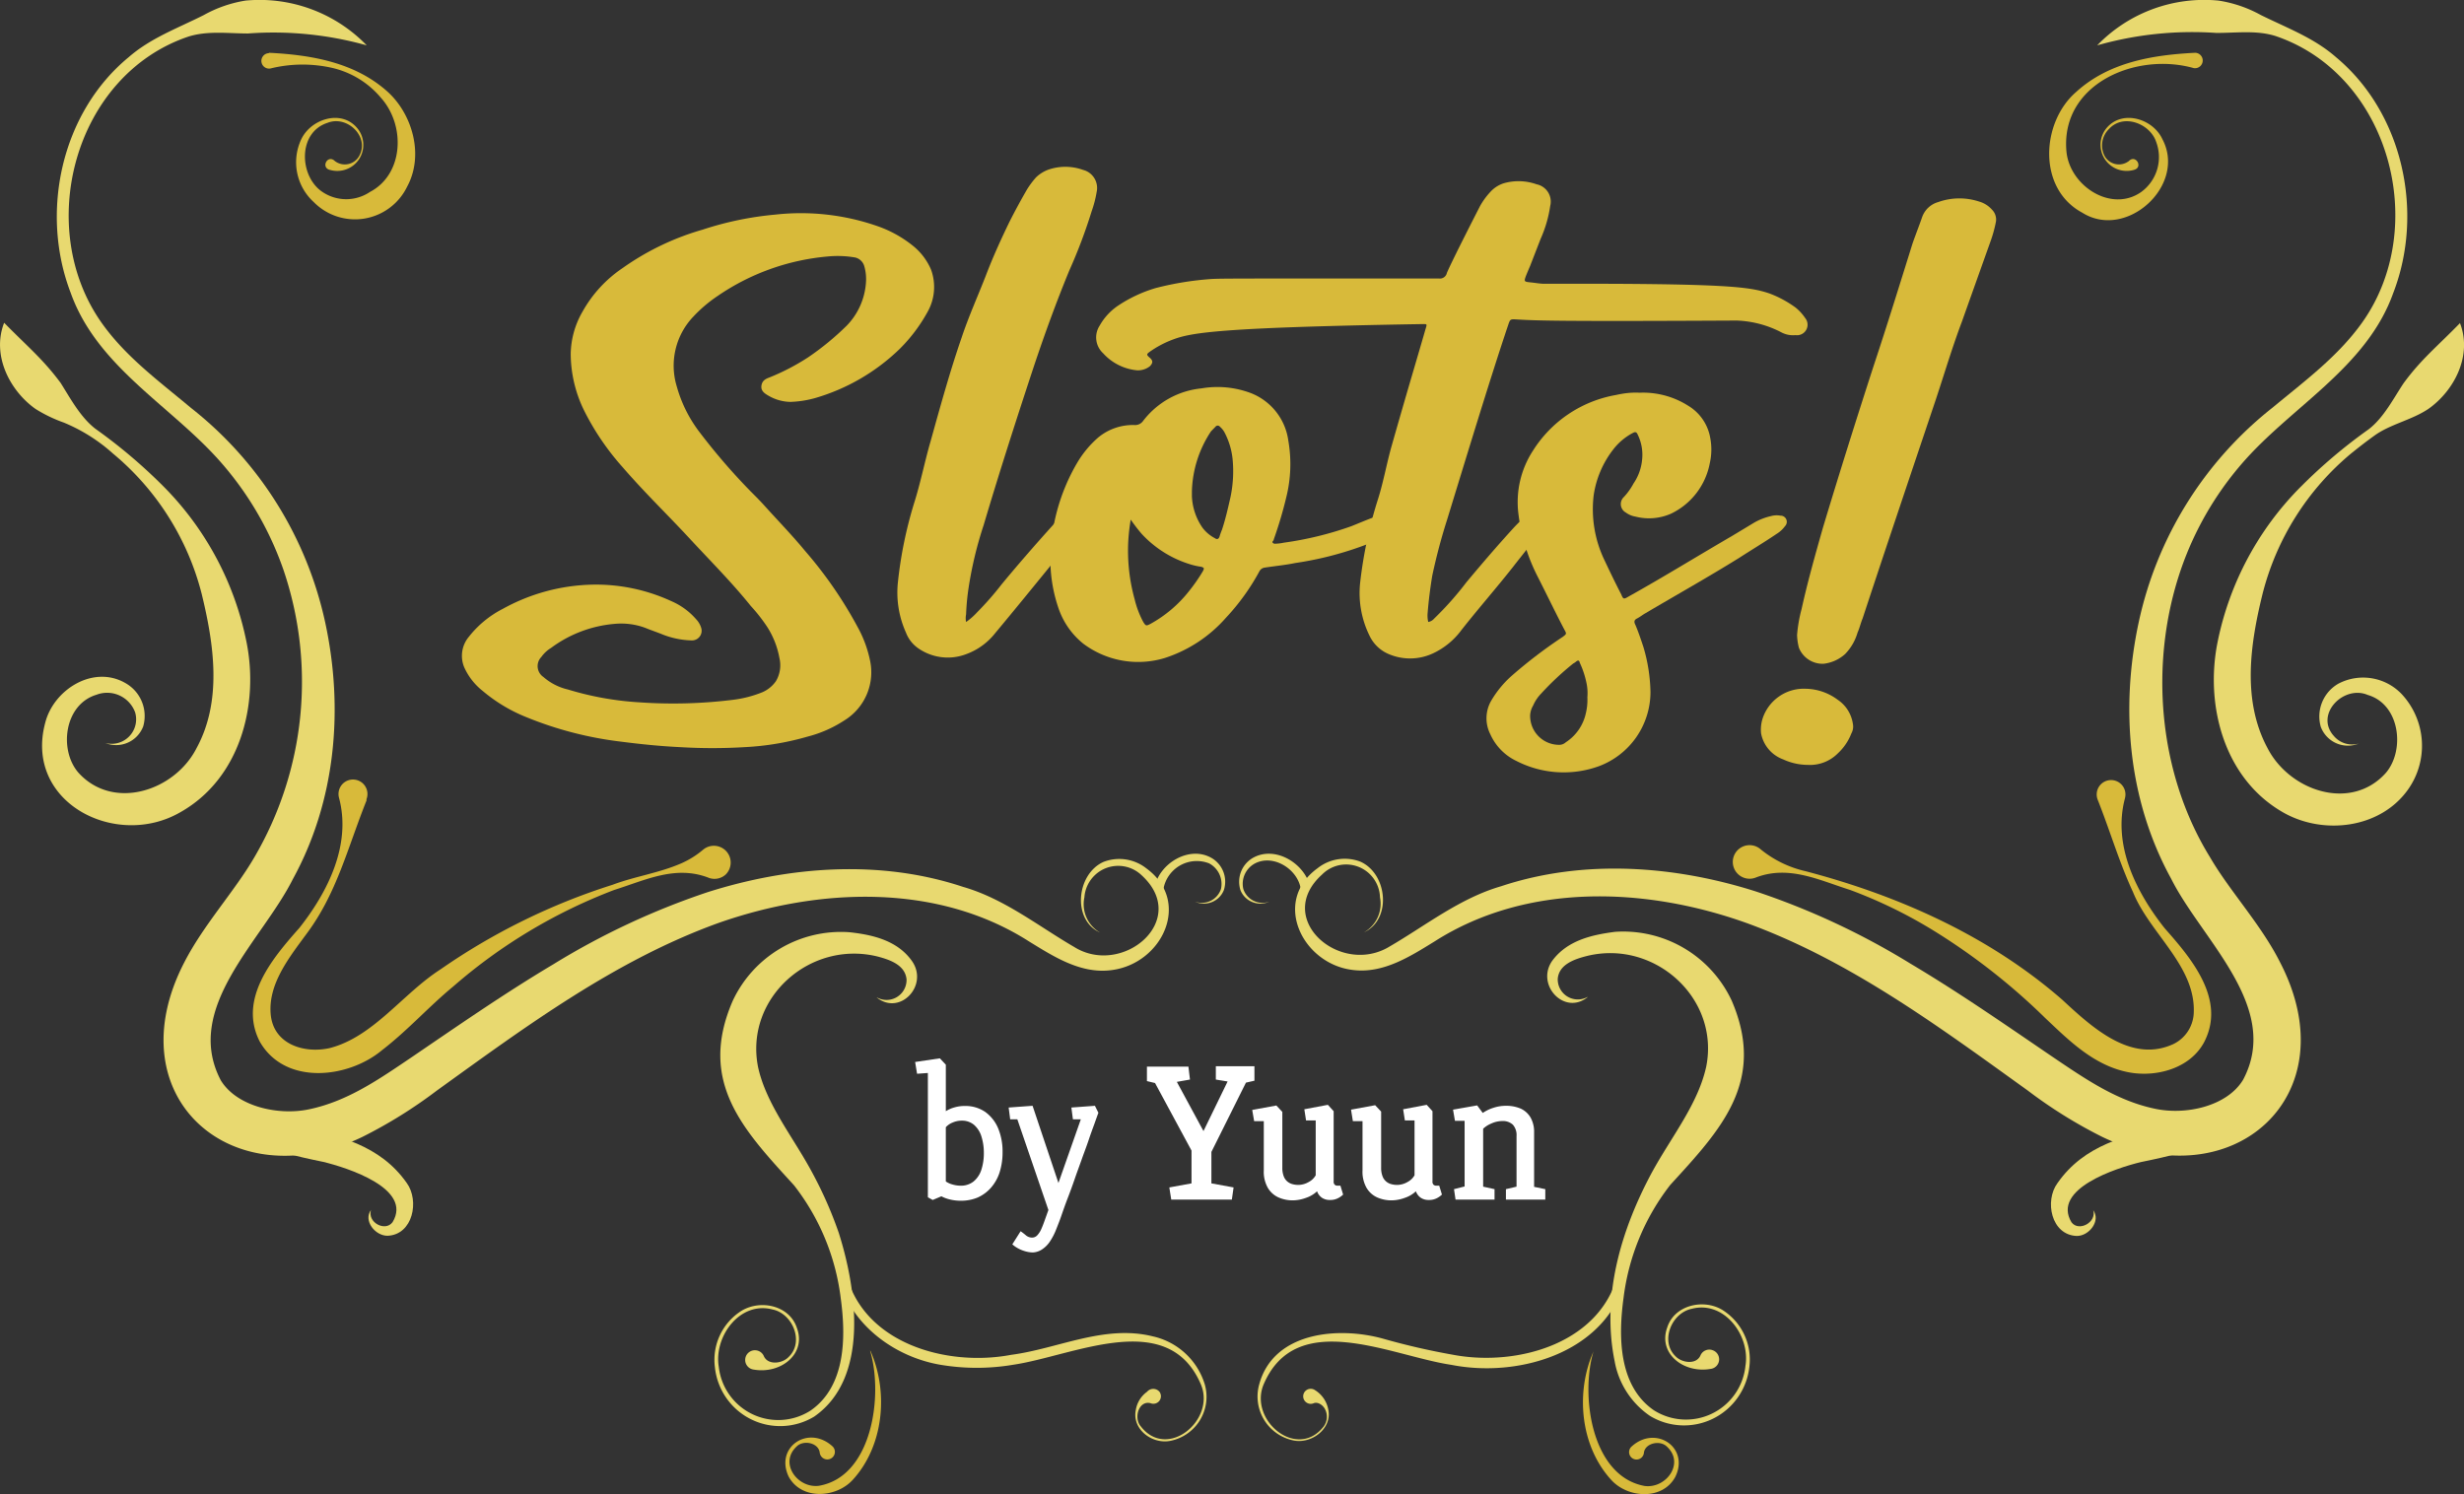 <svg xmlns="http://www.w3.org/2000/svg" viewBox="0 0 255.33 154.85"><rect x="0" y="0" width="255.33" height="154.85" fill="#333333" stroke="none"/><defs><style>.cls-1{fill:#d8ba3a;}.cls-2{fill:#fff;}.cls-3{fill:#e8d970;}</style></defs><g id="Layer_2" data-name="Layer 2"><g id="Layer_2-2" data-name="Layer 2"><path class="cls-1" d="M66.16,72.78A50.29,50.29,0,0,0,76,72.52a11.89,11.89,0,0,0,3-.78,3.31,3.31,0,0,0,1.4-1.14,3.22,3.22,0,0,0,.37-2.39A8.92,8.92,0,0,0,79.52,65,17.16,17.16,0,0,0,77.8,62.8c-1.92-2.39-4.1-4.58-6.18-6.82-2.34-2.54-4.84-4.94-7.08-7.54a26.71,26.71,0,0,1-4-5.87,13.46,13.46,0,0,1-1.4-5.88,9,9,0,0,1,1.24-4.42,13.16,13.16,0,0,1,4.11-4.47,27.34,27.34,0,0,1,8.32-4,33.71,33.71,0,0,1,7.54-1.56,24.07,24.07,0,0,1,10.56,1.19,12.28,12.28,0,0,1,3.64,2,6.41,6.41,0,0,1,1.92,2.49,5.25,5.25,0,0,1-.36,4.42,16.84,16.84,0,0,1-2.86,3.8,21,21,0,0,1-8.74,5.1,10.69,10.69,0,0,1-2.6.41A4.66,4.66,0,0,1,79.62,41c-.36-.21-.78-.47-.72-1s.41-.73.83-.88a23.34,23.34,0,0,0,4-2.08,28.53,28.53,0,0,0,4-3.28,7.09,7.09,0,0,0,2-4.42,4.82,4.82,0,0,0-.16-1.72,1.29,1.29,0,0,0-.93-.93,10.57,10.57,0,0,0-2.86-.11,23.84,23.84,0,0,0-11.44,4.11,14.41,14.41,0,0,0-2.5,2.13,7.36,7.36,0,0,0-1.71,7.23A13.94,13.94,0,0,0,72.5,44.8,64.85,64.85,0,0,0,77.86,51c.52.52,1,1,1.45,1.51,1.41,1.56,2.81,3,4.11,4.58A43.2,43.2,0,0,1,88.88,65a12.24,12.24,0,0,1,1.25,3.33,5.85,5.85,0,0,1-2.65,6.34,12.68,12.68,0,0,1-3.8,1.67,28.42,28.42,0,0,1-6.5,1.09,55.64,55.64,0,0,1-6.71,0c-2.08-.1-4.11-.31-6.13-.57a37.66,37.66,0,0,1-9.83-2.55A16.51,16.51,0,0,1,50,71.59a6.51,6.51,0,0,1-1.88-2.4A3.07,3.07,0,0,1,48.58,66a10.6,10.6,0,0,1,3.54-2.91,20,20,0,0,1,9.25-2.5,18.65,18.65,0,0,1,8.22,1.72,7.13,7.13,0,0,1,2.55,1.87,2.25,2.25,0,0,1,.52.89,1,1,0,0,1-1,1.3,8.81,8.81,0,0,1-2.91-.58c-.63-.26-1.25-.46-1.88-.72a7.18,7.18,0,0,0-3.12-.42,12.85,12.85,0,0,0-6.65,2.5,3.4,3.4,0,0,0-1,.93,1.36,1.36,0,0,0,.21,2.08,5.9,5.9,0,0,0,2.55,1.3A31.7,31.7,0,0,0,66.16,72.78Z"/><path class="cls-1" d="M100.11,64.46a6.76,6.76,0,0,0,1.14-1,32.18,32.18,0,0,0,2.55-2.91c1.72-2.08,3.49-4.11,5.31-6.13a4.25,4.25,0,0,1,1-.94,2.49,2.49,0,0,1,1-.42.83.83,0,0,1,1,1,2.68,2.68,0,0,1-.47.94c-1,1.35-2,2.65-3,3.9-1.82,2.23-3.64,4.47-5.51,6.71a6.77,6.77,0,0,1-3,2.18,5.35,5.35,0,0,1-5-.62,3.48,3.48,0,0,1-1.25-1.61,10.11,10.11,0,0,1-.83-5.26,43.24,43.24,0,0,1,1.66-8.11c.68-2.13,1.1-4.32,1.72-6.45,1-3.59,2-7.23,3.22-10.76.73-2.19,1.67-4.27,2.5-6.4.73-1.92,1.56-3.74,2.44-5.56.58-1.15,1.2-2.29,1.83-3.38a9.18,9.18,0,0,1,.93-1.25,3.66,3.66,0,0,1,1.35-.83,5.43,5.43,0,0,1,3.54.05,1.93,1.93,0,0,1,1.4,2.29,11.64,11.64,0,0,1-.52,2A54,54,0,0,1,110.82,28c-1.35,3.27-2.54,6.55-3.64,9.83-1.82,5.51-3.59,11-5.25,16.59a39.92,39.92,0,0,0-1.56,6.5,24.28,24.28,0,0,0-.26,2.75A2,2,0,0,0,100.11,64.46Z"/><path class="cls-1" d="M108.85,58.33A20.17,20.17,0,0,1,111.6,48a10.65,10.65,0,0,1,2.19-2.65,5.63,5.63,0,0,1,3.79-1.3,1,1,0,0,0,.83-.37,8.68,8.68,0,0,1,6.09-3.43,9.81,9.81,0,0,1,5.2.52,6.18,6.18,0,0,1,3.8,4.89,14.16,14.16,0,0,1-.21,5.87A42,42,0,0,1,132,55.88s0,.1-.11.21.06.26.21.26a4.93,4.93,0,0,0,.94-.11,35,35,0,0,0,7-1.71c.78-.31,1.51-.63,2.23-.89a8.11,8.11,0,0,1,1.41-.36,3.84,3.84,0,0,1,.73,0,.68.68,0,0,1,.41,1.1,2.75,2.75,0,0,1-1.19,1.09c-.58.31-1.2.62-1.82.88a35,35,0,0,1-7.6,2c-1,.21-2.08.31-3.12.47a.73.73,0,0,0-.57.36,23.15,23.15,0,0,1-3.48,4.84,14.29,14.29,0,0,1-6.3,4.16,9.48,9.48,0,0,1-8.47-1.46,8,8,0,0,1-2.55-3.59A15.42,15.42,0,0,1,108.85,58.33Zm8.32-4.48a20.35,20.35,0,0,0-.26,2.34,18.91,18.91,0,0,0,.67,5.93,9.8,9.8,0,0,0,.89,2.34c.26.42.31.42.72.21a13.15,13.15,0,0,0,4-3.38,18.06,18.06,0,0,0,1.45-2.08c.16-.31.16-.36-.15-.47a6.77,6.77,0,0,1-1-.21,11.34,11.34,0,0,1-5.2-3.22A17.32,17.32,0,0,1,117.17,53.85Zm6.34-2.91v.47a6.17,6.17,0,0,0,1.09,3.27,3.81,3.81,0,0,0,1.3,1.1c.21.15.37.1.47-.16a6.58,6.58,0,0,1,.26-.73c.36-1.09.62-2.23.88-3.38a13,13,0,0,0,.21-4,7.65,7.65,0,0,0-.78-2.6,2.1,2.1,0,0,0-.52-.68.29.29,0,0,0-.47,0l-.46.47A11.78,11.78,0,0,0,123.51,50.94Z"/><path class="cls-1" d="M148,64.46a1.05,1.05,0,0,0,.62-.36,32.72,32.72,0,0,0,3.33-3.75c1.56-1.87,3.12-3.69,4.73-5.46a16.38,16.38,0,0,1,1.25-1.25,2.25,2.25,0,0,1,1.25-.46.79.79,0,0,1,.88,1,2.72,2.72,0,0,1-.57,1.09c-.88,1.2-1.82,2.34-2.75,3.54-1.72,2.18-3.59,4.31-5.31,6.5a7.72,7.72,0,0,1-2.91,2.39,5.62,5.62,0,0,1-4.58.1,3.85,3.85,0,0,1-2-1.87,10,10,0,0,1-1-5.51,45.18,45.18,0,0,1,1.87-8.74c.57-1.82.89-3.69,1.41-5.51,1.76-6.19,2.65-9.1,3.48-12,.21-.68.21-.58-.52-.58-22,.37-24,.94-25.95,1.72a10.48,10.48,0,0,0-2.08,1.14c-.36.26-.36.32,0,.63s.31.57,0,.88a2,2,0,0,1-1.3.42,5.42,5.42,0,0,1-3.54-1.77,2.23,2.23,0,0,1-.36-2.86,6.08,6.08,0,0,1,1.92-2.08,14.28,14.28,0,0,1,3.9-1.82,31.92,31.92,0,0,1,5.83-.94c1.14-.05,2.28-.05,23.5-.05a.73.73,0,0,0,.83-.57c.52-1.25,3.43-6.92,3.43-6.92a7.5,7.5,0,0,1,1.2-1.61A3.2,3.2,0,0,1,155.8,19a5.58,5.58,0,0,1,3.43.1,1.83,1.83,0,0,1,1.41,2.24,13,13,0,0,1-1,3.43l-1.09,2.81c-.16.36-.31.73-.42,1-.21.57-.21.62.42.68s1,.15,1.51.15c19-.05,21.21.31,23.29,1a11.29,11.29,0,0,1,2.71,1.46,4.91,4.91,0,0,1,1,1.09,1.09,1.09,0,0,1-1,1.77,2.58,2.58,0,0,1-1.51-.31,10.83,10.83,0,0,0-4.58-1.2c-18.77.1-20.69,0-22.57-.1-1-.06-.88-.11-1.19.78-1.87,5.56-4.53,14.35-6.24,19.91a60.81,60.81,0,0,0-1.56,5.88c-.21,1.3-.37,2.55-.47,3.8A2.9,2.9,0,0,0,148,64.46Z"/><path class="cls-1" d="M169.89,40.7a8.72,8.72,0,0,1,5.05,1.35,4.85,4.85,0,0,1,2.29,3.38,6.35,6.35,0,0,1-.06,2.6,7.29,7.29,0,0,1-4,5.2,5.65,5.65,0,0,1-3.69.31,2.29,2.29,0,0,1-1-.42,1,1,0,0,1-.21-1.61,6.62,6.62,0,0,0,1-1.4,5.23,5.23,0,0,0,.89-2.45,4.74,4.74,0,0,0-.47-2.65c-.11-.26-.26-.26-.47-.15a6.19,6.19,0,0,0-2.08,1.76,10.1,10.1,0,0,0-2,4.74,12.19,12.19,0,0,0,1.1,6.65c.57,1.2,1.14,2.4,1.76,3.59.21.52.26.52.78.21,3.59-2,7.08-4.16,10.66-6.24l2.34-1.41a6.28,6.28,0,0,1,1.72-.67,2.21,2.21,0,0,1,1-.05.64.64,0,0,1,.47,1.09,3,3,0,0,1-.84.78c-1.3.88-2.6,1.66-3.9,2.5-3.22,2-6.5,3.84-9.77,5.77-.26.15-.52.36-.83.52s-.32.36-.16.67c.31.73.57,1.51.83,2.29a17.46,17.46,0,0,1,.73,4.68,8.22,8.22,0,0,1-5.3,7.65,10.73,10.73,0,0,1-8.58-.52,5.6,5.6,0,0,1-2.71-2.76,3.65,3.65,0,0,1,.05-3.43A10.65,10.65,0,0,1,156.69,70,49.89,49.89,0,0,1,161.94,66c.41-.31.41-.31.15-.78-.93-1.77-1.82-3.64-2.75-5.46a19.48,19.48,0,0,1-2-6.55,9.76,9.76,0,0,1,1.51-6.5,12.76,12.76,0,0,1,8.63-5.78,10,10,0,0,1,1.2-.2A7.88,7.88,0,0,1,169.89,40.7Zm-5.4,31.56a5,5,0,0,0-.11-1.56,9.29,9.29,0,0,0-.67-2c-.06-.26-.16-.31-.37-.15a1.41,1.41,0,0,1-.31.21,29.78,29.78,0,0,0-3.33,3.12,4.15,4.15,0,0,0-.83,1.24,2.21,2.21,0,0,0-.31,1,3,3,0,0,0,3.07,3.07,1,1,0,0,0,.62-.26,4.8,4.8,0,0,0,2.08-3A5.87,5.87,0,0,0,164.49,72.26Z"/><path class="cls-1" d="M187.11,71.38a5.69,5.69,0,0,1,3.32,1.14A3.63,3.63,0,0,1,192,75a1.44,1.44,0,0,1-.15,1,5.57,5.57,0,0,1-1.41,2.08,4.07,4.07,0,0,1-3.12,1.19,6.14,6.14,0,0,1-2.54-.57,3.57,3.57,0,0,1-2.29-2.7,3.8,3.8,0,0,1,.15-1.51A4.49,4.49,0,0,1,187.11,71.38Zm-.89-5.57a15.09,15.09,0,0,1,.47-2.7c.62-2.81,1.4-5.56,2.18-8.32,1.72-5.72,3.49-11.34,5.31-16.95,1.4-4.22,2.7-8.43,4-12.59.32-.93.68-1.82,1-2.75a2.48,2.48,0,0,1,1.67-1.56,6.53,6.53,0,0,1,4.21-.06,2.82,2.82,0,0,1,1.35.84,1.44,1.44,0,0,1,.42,1.24,13.35,13.35,0,0,1-.52,1.93c-1,2.81-2,5.61-3,8.42-1,2.65-1.82,5.41-2.7,8.06-2.55,7.59-5.1,15.14-7.6,22.73-.2.47-.31,1-.52,1.45a5.28,5.28,0,0,1-1.3,2.24,4,4,0,0,1-2.23,1,2.64,2.64,0,0,1-2.55-1.66A6,6,0,0,1,186.22,65.81Z"/><path class="cls-2" d="M96.65,124.36l-.5-.28V111.2l-1.12.08-.2-1.22,2.56-.38.62.66v4.82a3.39,3.39,0,0,1,.88-.39,3.71,3.71,0,0,1,1.08-.15,3.6,3.6,0,0,1,2.13.62,4,4,0,0,1,1.33,1.69,6.26,6.26,0,0,1,.46,2.45,6.82,6.82,0,0,1-.32,2.16,4.53,4.53,0,0,1-.9,1.57,4,4,0,0,1-1.37,1,4.48,4.48,0,0,1-1.73.33,4.7,4.7,0,0,1-1.08-.12,3.73,3.73,0,0,1-.94-.34Zm2.9-1.48a2.08,2.08,0,0,0,1.34-.44,2.6,2.6,0,0,0,.8-1.2,5.53,5.53,0,0,0,.26-1.76,5.62,5.62,0,0,0-.25-1.7,2.62,2.62,0,0,0-.76-1.2,1.92,1.92,0,0,0-1.29-.44,2.3,2.3,0,0,0-.92.19,1.87,1.87,0,0,0-.72.49v5.62a2.23,2.23,0,0,0,.71.32A3,3,0,0,0,99.55,122.88Z"/><path class="cls-2" d="M107,129.8a3.21,3.21,0,0,1-1-.2,3.33,3.33,0,0,1-1.1-.64l.86-1.36q.18.12.51.39a1,1,0,0,0,.67.27.73.73,0,0,0,.52-.21,2.29,2.29,0,0,0,.39-.56c.11-.23.21-.48.31-.75l.48-1.34-3.22-9.4h-.74l-.16-1.22,2.48-.18,2.68,8L112,116h-.82l-.16-1.22,2.44-.18.36.72q-.16.44-.42,1.17c-.18.49-.37,1-.59,1.66s-.46,1.27-.7,1.95-.5,1.37-.74,2.07-.49,1.38-.73,2-.46,1.25-.65,1.8-.37,1-.53,1.4a6.47,6.47,0,0,1-.7,1.35,2.89,2.89,0,0,1-.82.79A1.88,1.88,0,0,1,107,129.8Z"/><path class="cls-2" d="M121.37,124.32l-.2-1.26,2.3-.42v-3.4l-3.78-7-.84-.2v-1.5h4.3l.16,1.34-1.36.24,2.76,5.1,2.5-5.14-1.22-.2V110.5h4V112l-.88.2-3.58,7.18v3.26l2.3.42-.18,1.26Z"/><path class="cls-2" d="M134,124.4a3.64,3.64,0,0,1-1.53-.31,2.45,2.45,0,0,1-1.1-1,3.38,3.38,0,0,1-.41-1.8v-5.1h-1l-.2-1.16,2.5-.46.62.66V121a2.42,2.42,0,0,0,.15.92,1.29,1.29,0,0,0,.4.55,1.36,1.36,0,0,0,.54.26,2.22,2.22,0,0,0,.57.07,2.17,2.17,0,0,0,1.07-.3,1.77,1.77,0,0,0,.73-.7v-5.68l-1,0-.18-1.16,2.44-.46.6.66v7.28a.42.42,0,0,0,.12.35.41.41,0,0,0,.26.09l.21,0,.11,0,.28.92a2.11,2.11,0,0,1-.48.35,1.74,1.74,0,0,1-.88.21,1.44,1.44,0,0,1-.82-.22,1.35,1.35,0,0,1-.52-.68,3.07,3.07,0,0,1-1.12.67A4.08,4.08,0,0,1,134,124.4Z"/><path class="cls-2" d="M144.23,124.4a3.64,3.64,0,0,1-1.53-.31,2.45,2.45,0,0,1-1.1-1,3.38,3.38,0,0,1-.41-1.8v-5.1h-1L140,115l2.5-.46.62.66V121a2.42,2.42,0,0,0,.15.92,1.29,1.29,0,0,0,.4.55,1.36,1.36,0,0,0,.54.26,2.22,2.22,0,0,0,.57.07,2.17,2.17,0,0,0,1.07-.3,1.77,1.77,0,0,0,.73-.7v-5.68l-1,0-.18-1.16,2.44-.46.6.66v7.28a.42.42,0,0,0,.12.35.41.41,0,0,0,.26.09l.21,0,.11,0,.28.92a2.11,2.11,0,0,1-.48.35,1.74,1.74,0,0,1-.88.21,1.44,1.44,0,0,1-.82-.22,1.35,1.35,0,0,1-.52-.68,3.07,3.07,0,0,1-1.12.67A4.08,4.08,0,0,1,144.23,124.4Z"/><path class="cls-2" d="M150.83,124.32l-.16-1.08,1.1-.28v-6.8l-1,0-.2-1.16,2.5-.44.58.78a4.17,4.17,0,0,1,1.1-.53,4.11,4.11,0,0,1,1.3-.21,3.79,3.79,0,0,1,1.55.3,2.3,2.3,0,0,1,1,.91,3,3,0,0,1,.37,1.55V123l1.16.24v1.08h-4.08l0-1.08,1.1-.26v-5.24a1.62,1.62,0,0,0-.38-1.18,1.5,1.5,0,0,0-1.08-.38,2.76,2.76,0,0,0-1.16.26,2.65,2.65,0,0,0-.84.54v6l1.18.26,0,1.08Z"/><path class="cls-3" d="M38,4.7A35.85,35.85,0,0,0,25.7,3.47c-2.05,0-4.19-.31-6.2.33-11.81,4-16,19.79-8.93,29.71,2.49,3.5,5.92,6,9.24,8.78a38.69,38.69,0,0,1,13.9,22.27c1.91,8.89,1.1,18.42-3.37,26.56-3.18,6.36-11.41,13.32-7.46,20.84,1.67,2.74,6,3.68,9.16,3,4-.84,7.22-3.1,10.7-5.45,4.76-3.24,9.55-6.57,14.59-9.57a77.14,77.14,0,0,1,16-7.48c8.5-2.7,17.9-3.4,26.46-.55,4.26,1.22,7.82,4.08,11.54,6.24,5,3.11,12.06-2.81,6.95-7.46A3.51,3.51,0,0,0,112.37,93,3.39,3.39,0,0,0,114,96.65c-2.93-1.3-2.46-6.08.36-7.33a4.54,4.54,0,0,1,4.44.68c4.67,3.43,1.67,9.82-3.55,10.53-3.21.46-6.05-1.39-8.58-2.94C97.12,91.47,84.86,92,74.46,95.65c-10.73,3.87-20,10.75-29.23,17.4a49.06,49.06,0,0,1-7.69,4.78c-13.49,6.49-25.65-4.16-18.45-18.08,2-3.91,5.21-7.36,7.27-10.91a36,36,0,0,0,3-29.82,33.56,33.56,0,0,0-6.23-10.83c-5.12-6-13-10-15.8-17.83-3.21-8.34-1-18.66,6-24.43,2.29-2,5.08-3,7.79-4.37A13.14,13.14,0,0,1,25.45.06,15.45,15.45,0,0,1,38,4.7Z"/><path class="cls-1" d="M27.87,5.47c4.41.22,8.94,1,12.32,4.06,2.54,2.32,3.77,6.55,2,9.81a6,6,0,0,1-9.69,1.59,5.58,5.58,0,0,1-1.28-6.5c1-2.1,4.08-3.08,5.72-1.24a2.7,2.7,0,0,1-2.7,4.43c-1.06-.2-.3-1.67.46-.93a1.7,1.7,0,0,0,2.5-.49c1.16-2-1.22-4.29-3.26-3.47-3.12,1-2.94,5.56-.53,7.16a4.41,4.41,0,0,0,4.93,0c3.49-1.83,3.71-6.88,1.13-9.76A9.33,9.33,0,0,0,34.26,7a13.89,13.89,0,0,0-6.25.1.8.8,0,1,1-.14-1.59Z"/><path class="cls-3" d="M.43,33.45c2.41,2.46,4,3.74,5.85,6.23,1,1.58,2.05,3.56,3.61,4.76a54.74,54.74,0,0,1,6.94,5.86,31.71,31.71,0,0,1,8.72,16.27c1.29,6.46-.65,14.11-6.87,17.61-6.65,3.85-16.19-1-14-9.25.86-3.46,5-6.07,8.33-4.13a3.91,3.91,0,0,1,1.83,4.48A3,3,0,0,1,10.91,77,2.54,2.54,0,0,0,14,73.82,3.09,3.09,0,0,0,10,72c-3.34,1-3.92,5.71-1.88,8.07,3.61,4,10,1.91,12.26-2.56,2.63-4.85,1.83-10.61.51-16A27.81,27.81,0,0,0,11.7,47a17.67,17.67,0,0,0-5.1-3.21,14.8,14.8,0,0,1-2.92-1.41C1,40.48-.88,36.8.43,33.45Z"/><path class="cls-3" d="M19.7,110.6c5.09,8.22,16.88,4.06,22.45,12,1.33,1.83.65,5.37-2,5.47-1.28,0-2.52-1.56-1.71-2.67-.38,1.31,1.49,2.28,2.24,1.26,2.1-3.47-4.66-5.64-7.2-6.25-5.23-1.07-13.56-3-13.77-9.83Z"/><path class="cls-3" d="M119.63,92c.46-2.49,3.6-4.44,5.94-3.07a2.84,2.84,0,0,1,1.25,3.32,2.22,2.22,0,0,1-3,1.19,2.09,2.09,0,0,0,2.7-1.3,2.41,2.41,0,0,0-1.24-2.67,3.51,3.51,0,0,0-4.73,2.72l-.9-.19Z"/><path class="cls-1" d="M38,82.91c-2,5-3.09,9.65-6.22,13.85-1.81,2.47-4,5.2-3.73,8.34s3.48,4.11,6.11,3.52c4.53-1.16,7.57-5.64,11.46-8.14A66.24,66.24,0,0,1,63.46,91.7c2.34-.88,4.82-1.22,7.12-2.22a9.2,9.2,0,0,0,2.29-1.43,1.74,1.74,0,0,1,2.33,2.58,1.72,1.72,0,0,1-1.84.31c-3.42-1.29-6.54.3-9.71,1.29a55.33,55.33,0,0,0-16.68,10c-2.59,2.14-4.68,4.52-7.4,6.62-3.46,2.89-10,3.69-12.64-.88-2.3-4.44,1.35-8.71,4.09-11.8,2.95-3.73,5.41-8.63,4.11-13.49a1.5,1.5,0,1,1,2.83.19Z"/><path class="cls-3" d="M90.85,103.36a2.07,2.07,0,0,0,3.09-1.88c-.16-1.46-1.67-2-3-2.35-7-1.73-13.79,4.31-12.39,11.44.85,3.91,3.68,7.31,5.64,11a41.48,41.48,0,0,1,2.74,6.24c1.82,5.76,3.21,15-2.56,19a6.8,6.8,0,0,1-10.29-5.13,6,6,0,0,1,2.75-5.83c2-1.21,5-.55,5.75,1.78,1,2.69-1.68,4.79-4.46,4.31a1,1,0,0,1,.21-2,1,1,0,0,1,.83.62c.44.95,1.92.76,2.56.07,1.64-1.55.42-4.49-1.66-4.92-3.38-.9-6.09,2.79-5.58,5.92A6.2,6.2,0,0,0,84,146.18c3.65-2.53,3.67-7.63,3.12-11.64a23.69,23.69,0,0,0-4.84-11.7c-5.23-5.73-10-10.69-6.36-19.1A12.38,12.38,0,0,1,88,96.61c2.42.26,5,.85,6.51,3,1.74,2.51-1.23,5.67-3.63,3.79Z"/><path class="cls-3" d="M87.58,131.57c1.55,7.56,10.39,10.13,17.19,8.84,4.84-.63,9.65-3.16,14.67-1.92a7.28,7.28,0,0,1,5.41,5,4.66,4.66,0,0,1-3.5,5.82c-1.89.43-4.08-1.15-3.65-3.2a2.88,2.88,0,0,1,1.16-1.87.84.84,0,0,1,1.29,0,.78.78,0,0,1-.93,1.18c-1.22-.31-1.77,1.55-1,2.41,2.7,3.49,7.7-.58,6.26-4.26-3.37-8.12-13.23-3.05-19.5-2.13a22.66,22.66,0,0,1-7.53,0c-5-.85-9.82-4.53-10.67-9.73a.43.43,0,0,1,.85-.15Z"/><path class="cls-1" d="M90.2,140c1.89,4.26,1.39,9.86-1.85,13.38-1.72,1.87-5.29,2.1-6.62-.34-1.46-3.05,2-5.4,4.5-3.18a.77.77,0,0,1-1,1.21.81.81,0,0,1-.29-.54c-.13-1-1.67-1.33-2.38-.63-1.87,1.72.09,4.37,2.3,4.08,5.55-.95,6.68-9.43,5.3-14Z"/><path class="cls-3" d="M217.32,4.7A15.42,15.42,0,0,1,229.88.06a13.19,13.19,0,0,1,4.4,1.5c2.71,1.34,5.5,2.36,7.79,4.37C249,11.7,251.23,22,248,30.36c-2.79,7.83-10.69,11.82-15.81,17.83A33.35,33.35,0,0,0,226,59c-3.33,9.7-2.37,21.11,3,29.82,2.06,3.55,5.31,7,7.27,10.91,7.19,13.86-4.91,24.6-18.45,18.08a49,49,0,0,1-7.68-4.78c-9.25-6.65-18.51-13.53-29.23-17.4-10.4-3.7-22.67-4.18-32.26,1.94-2.52,1.55-5.37,3.4-8.57,2.94-5.14-.68-8.28-7.1-3.55-10.53a4.53,4.53,0,0,1,4.44-.68c2.81,1.25,3.28,6,.36,7.33A3.4,3.4,0,0,0,143,93a3.51,3.51,0,0,0-6-2.37c-5.08,4.58,1.88,10.59,7,7.46,3.72-2.16,7.27-5,11.54-6.24,8.56-2.85,18-2.15,26.45.55a76.9,76.9,0,0,1,16,7.48c5.05,3,9.83,6.33,14.59,9.57,3.48,2.35,6.72,4.61,10.7,5.45,3.2.7,7.5-.24,9.16-3,4-7.53-4.28-14.48-7.46-20.84-4.47-8.14-5.27-17.67-3.36-26.56a38.68,38.68,0,0,1,13.89-22.27c3.33-2.76,6.75-5.28,9.25-8.78,7.08-9.91,2.87-25.7-8.94-29.71-2-.64-4.15-.31-6.2-.33A36,36,0,0,0,217.32,4.7Z"/><path class="cls-1" d="M227.33,7.06c-6-1.7-13.8,1.64-13.2,8.6.31,3.59,4.65,6.43,7.76,4.23a4.47,4.47,0,0,0,1.55-5.16c-.62-1.92-3.4-3-4.89-1.37a2.38,2.38,0,0,0-.44,2.84,1.69,1.69,0,0,0,2.49.49c.71-.72,1.51.64.55.91a2.71,2.71,0,0,1-2.79-4.41c1.65-1.84,4.76-.86,5.72,1.24,2.53,4.77-3.73,10.5-8.31,7.61-4.67-2.51-4.25-9.38-.63-12.51,3.38-3.08,7.92-3.84,12.33-4.06a.8.8,0,1,1-.14,1.59Z"/><path class="cls-3" d="M254.9,33.45c1.32,3.35-.54,7-3.25,8.92-1.75,1.18-4,1.59-5.65,2.81-.81.58-1.59,1.19-2.36,1.81a27.83,27.83,0,0,0-9.18,14.54c-1.32,5.34-2.12,11.1.51,16,2.29,4.46,8.66,6.61,12.27,2.56,2-2.36,1.46-7.1-1.89-8.07-2.48-1.06-5.52,2-3.51,4.25a2.48,2.48,0,0,0,2.58.79,3,3,0,0,1-3.93-1.73,3.91,3.91,0,0,1,1.83-4.48,5.52,5.52,0,0,1,6.55,1.08,7.85,7.85,0,0,1,.67,9.88c-2.87,4.06-8.75,4.75-12.89,2.42-6.21-3.5-8.15-11.15-6.87-17.61a31.65,31.65,0,0,1,8.73-16.27,54.05,54.05,0,0,1,6.94-5.86c1.56-1.2,2.56-3.18,3.61-4.76,1.81-2.48,3.44-3.77,5.84-6.23Z"/><path class="cls-3" d="M235.63,110.6c-.2,6.84-8.55,8.77-13.77,9.83-2.53.61-9.29,2.78-7.2,6.25.76,1,2.62,0,2.25-1.26.8,1.11-.43,2.68-1.71,2.67-2.66-.1-3.35-3.64-2-5.47,5.57-8,17.36-3.8,22.44-12Z"/><path class="cls-3" d="M134.8,92.19c-.27-2.07-2.8-3.7-4.73-2.72a2.39,2.39,0,0,0-1.23,2.67,2.09,2.09,0,0,0,2.7,1.3,2.22,2.22,0,0,1-3-1.19,2.86,2.86,0,0,1,1.25-3.32c2.35-1.37,5.48.58,6,3.07l-.91.19Z"/><path class="cls-1" d="M220.2,82.72c-1.3,4.86,1.16,9.76,4.12,13.49,2.73,3.09,6.39,7.36,4.08,11.8-1.44,2.69-4.85,3.62-7.64,3.15-3.68-.63-6.31-3.28-8.81-5.64a66.12,66.12,0,0,0-11.46-9,49.1,49.1,0,0,0-8.8-4.3c-3.18-1-6.3-2.58-9.71-1.29a1.74,1.74,0,1,1,.49-2.89,11.33,11.33,0,0,0,4.64,2.25c9.63,2.53,19,6.7,26.59,13.32,3.11,2.88,7.14,6.61,11.52,4.59a3.75,3.75,0,0,0,2.1-3.11c.3-4.92-4.55-8.32-6.29-12.64-1.42-3.06-2.32-6.18-3.65-9.55a1.49,1.49,0,1,1,2.82-.19Z"/><path class="cls-3" d="M164.49,103.36c-2.4,1.9-5.38-1.31-3.64-3.79,1.56-2.11,4.09-2.69,6.52-3a12.41,12.41,0,0,1,12.08,7.14c3.6,8.39-1.14,13.37-6.37,19.09a23.78,23.78,0,0,0-4.84,11.7c-.55,4-.53,9.11,3.12,11.64a6.2,6.2,0,0,0,9.51-4.58c.52-3.13-2.19-6.81-5.57-5.92-2.09.43-3.3,3.37-1.67,4.92.65.69,2.13.89,2.57-.07a1,1,0,0,1,1.3-.55,1,1,0,0,1-.26,1.93c-2.79.48-5.46-1.61-4.47-4.31.75-2.33,3.79-3,5.75-1.78a6.06,6.06,0,0,1,2.76,5.83,6.81,6.81,0,0,1-10.3,5.13,8.7,8.7,0,0,1-3.66-5.65c-1.38-6.75.65-13.62,3.85-19.57,2-3.68,4.79-7.08,5.64-11,1.4-7.12-5.41-13.18-12.39-11.44-1.35.34-2.87.9-3,2.35a2.08,2.08,0,0,0,3.1,1.88Z"/><path class="cls-3" d="M168.61,131.72c-1.47,8.2-10.9,11.17-18.2,9.73-6.25-.92-16.15-6-19.51,2.13-1.42,3.7,3.54,7.74,6.26,4.26a1.7,1.7,0,0,0,.2-1.68c-.21-.53-.8-.92-1.24-.73a.78.78,0,1,1,.15-1.36,3,3,0,0,1,1.37,2c.43,2-1.77,3.63-3.66,3.2a4.65,4.65,0,0,1-3.49-5.82c1.51-5.49,8.32-6,12.92-4.69a72.09,72.09,0,0,0,7.15,1.64c6.8,1.29,15.65-1.28,17.2-8.84a.43.43,0,0,1,.85.15Z"/><path class="cls-1" d="M165.14,140c-1.39,4.54-.26,13,5.29,14,2.22.29,4.18-2.36,2.3-4.08-.7-.7-2.25-.37-2.38.63a.77.77,0,1,1-1.25-.66c2.48-2.23,6,.12,4.5,3.17-1.32,2.44-4.89,2.21-6.61.34-3.25-3.52-3.75-9.12-1.85-13.38Z"/></g></g></svg>